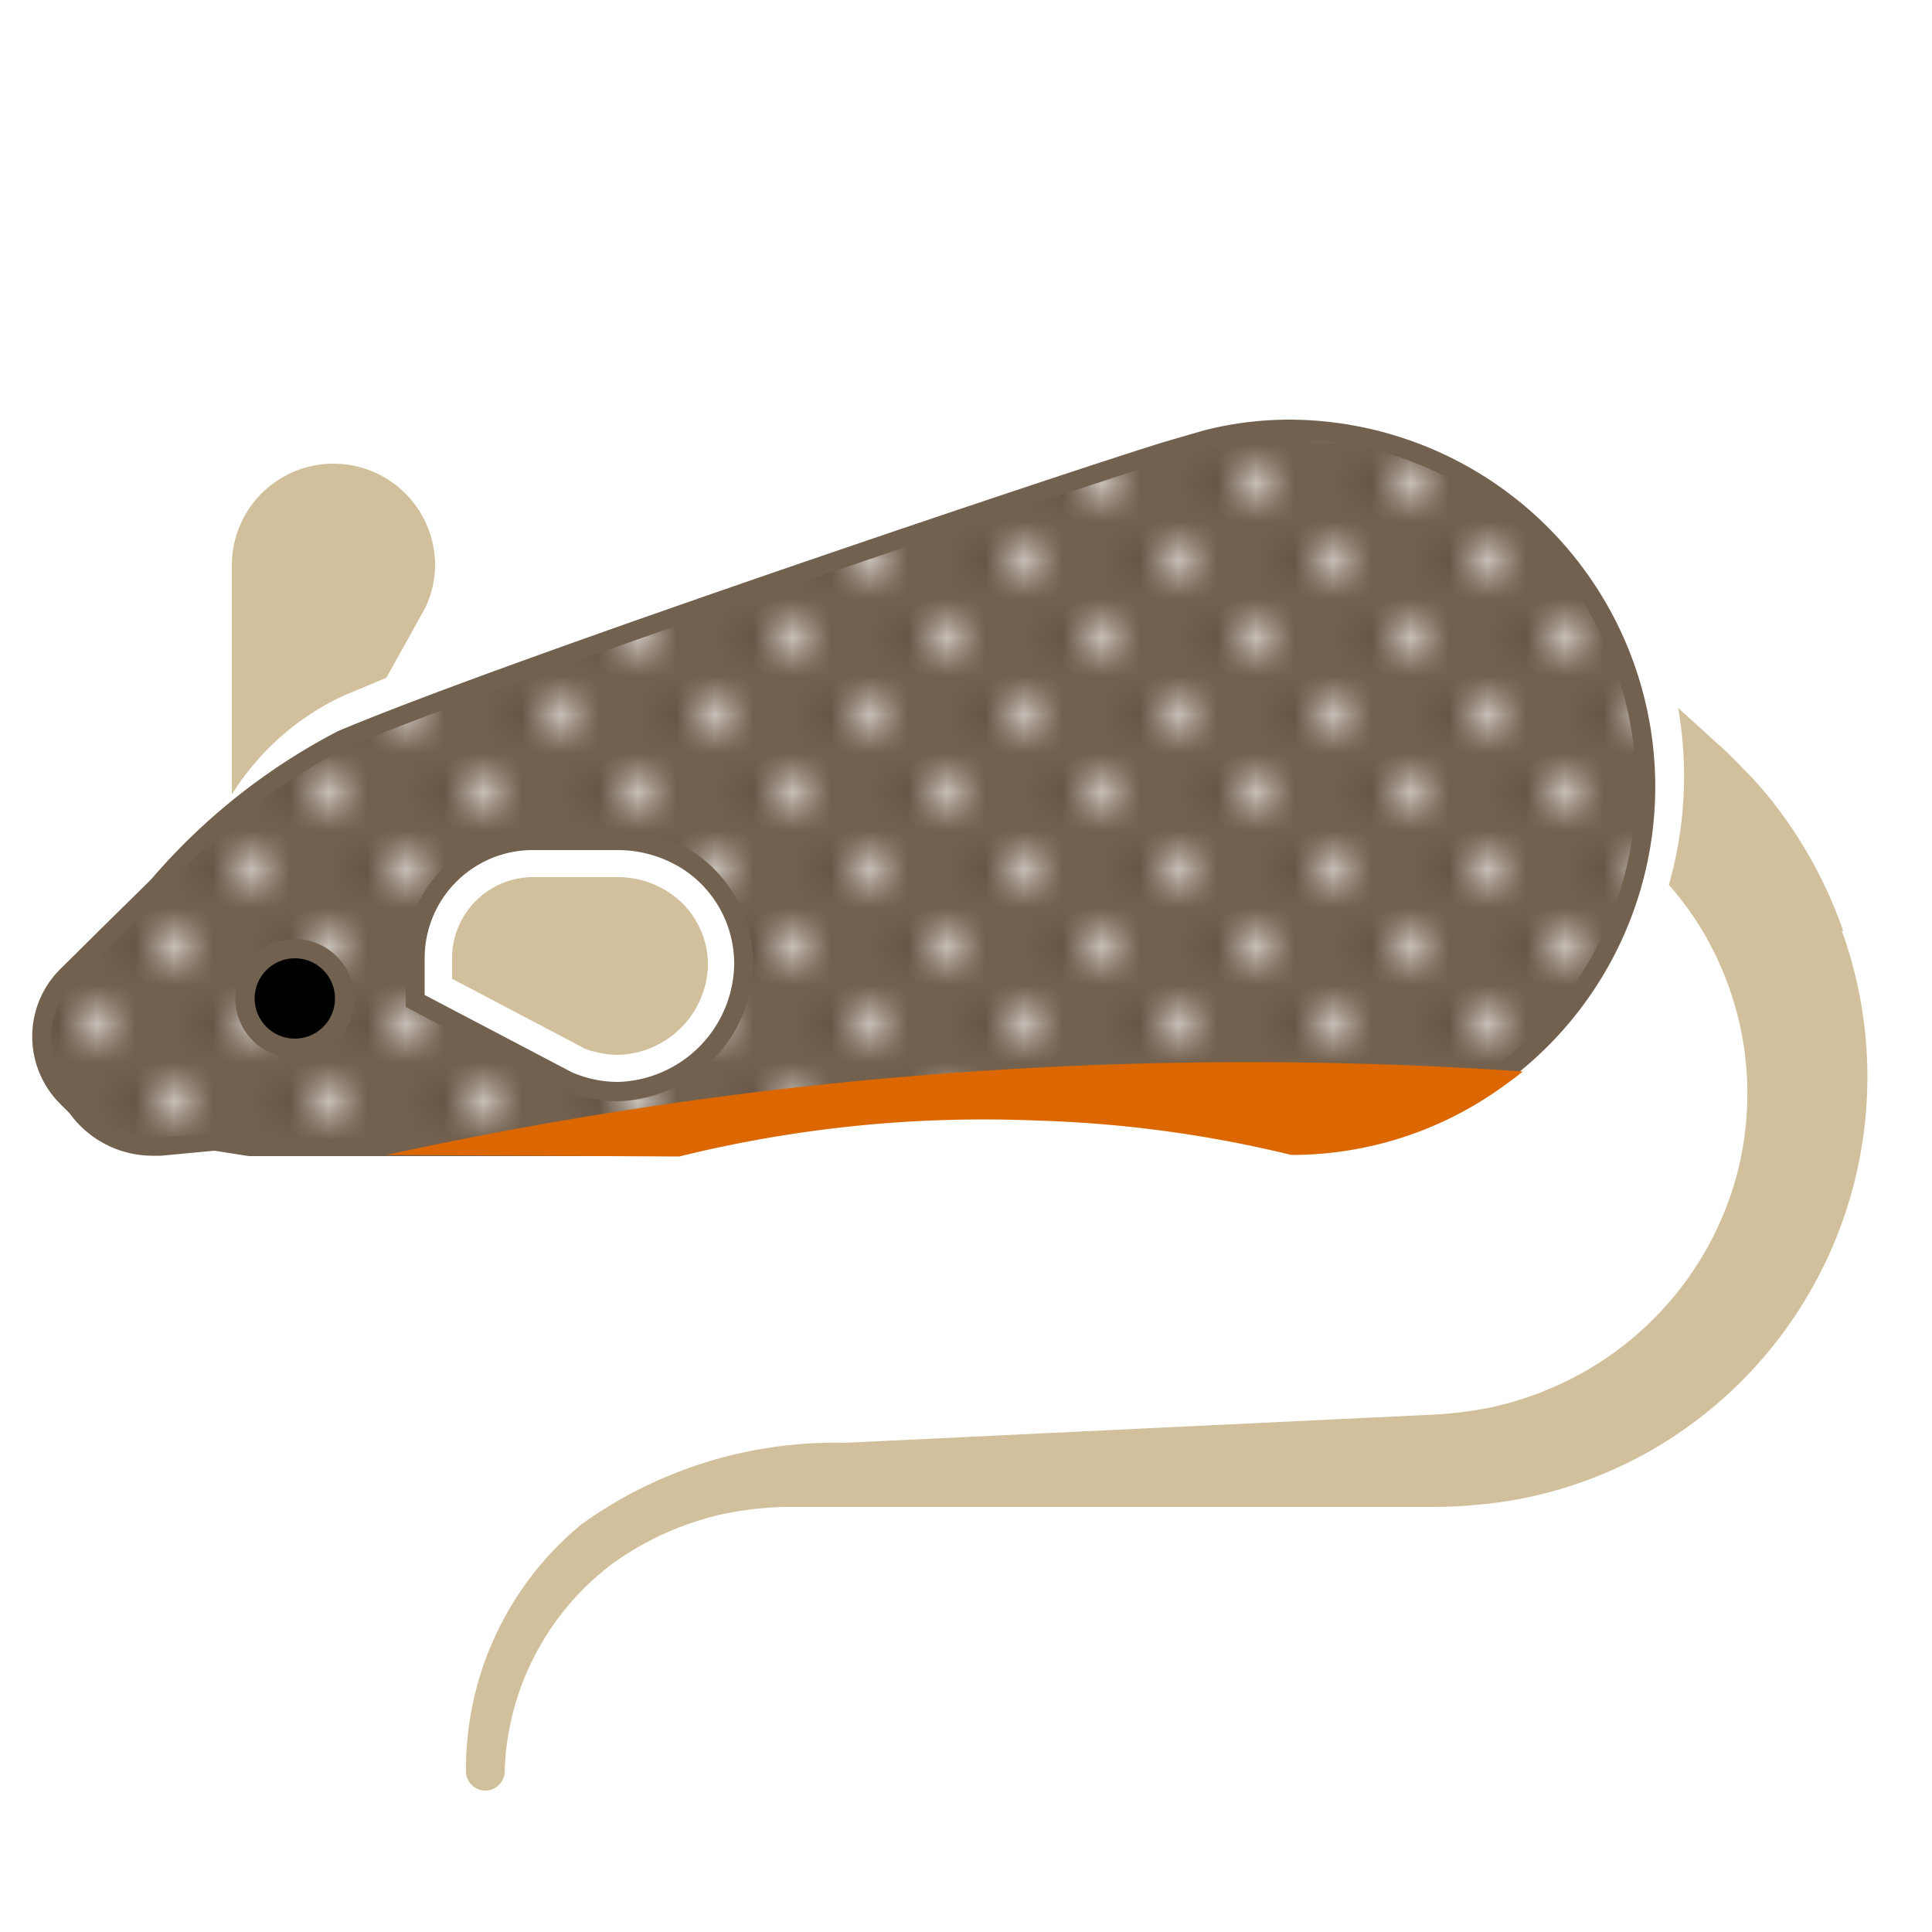 <svg xmlns="http://www.w3.org/2000/svg" xmlns:xlink="http://www.w3.org/1999/xlink" width="50" height="50" viewBox="0 0 50 50">
  <defs>
    <pattern id="Pearl" data-name="Pearl" width="4" height="4" patternTransform="translate(-20 -75)" patternUnits="userSpaceOnUse" viewBox="0 0 4 4">
      <rect width="4" height="4" fill="none"/>
      <rect x="3" y="3" width="1" height="1" opacity="0.2"/>
      <rect y="3" width="1" height="1" fill="#fff"/>
      <g>
        <rect x="1" y="1" width="1" height="1" opacity="0.2"/>
        <rect x="2" y="1" width="1" height="1" fill="#fff"/>
      </g>
    </pattern>
  </defs>
  <g style="isolation: isolate">
    <g id="Mouse_Body" data-name="Mouse Body">
      <path d="M16,28a3,3,0,0,1-1.2-.25l-3.81-2v-1A2.8,2.8,0,0,1,13.84,22H16a3.13,3.13,0,0,1,1.7.51A2.92,2.92,0,0,1,19,25a3.1,3.1,0,0,1-3,3M33.4,10.86h0a9,9,0,0,0-2.21.27l-1,.29c-2,.6-16.91,5.59-21.44,7.5a16.18,16.18,0,0,0-4.84,3.84L2.65,24l-1.1,1.09a2.46,2.46,0,0,0,0,3.47l.25.25a2.65,2.65,0,0,0,2.12,1.1h.25l1.38-.13.89.14H17.58a32.2,32.2,0,0,1,7.92-1l1.33,0a31.69,31.69,0,0,1,6.57.93,9.34,9.34,0,0,0,5.46-1.76A9.5,9.5,0,0,0,33.4,10.86" fill="#73614f"/>
    </g>
    <g id="Ears_and_Tail" data-name="Ears and Tail">
      <path d="M16,27.3a2.48,2.48,0,0,1-.86-.16L11.7,25.33v-.57a2.1,2.1,0,0,1,2.14-2.06H16a2.41,2.41,0,0,1,1.32.4,2.24,2.24,0,0,1,1,1.94A2.39,2.39,0,0,1,16,27.3Z" fill="#d1c09b"/>
      <path d="M11.26,14.63a2.63,2.63,0,1,0-5.26,0v5.93A6.76,6.76,0,0,1,8.9,18l1.1-.46,1-1.8v0A2.58,2.58,0,0,0,11.26,14.63Z" fill="#d1c09b"/>
      <path d="M47.7,24.09a11.52,11.52,0,0,0-1.92-3.46,9.32,9.32,0,0,0-.67-.74c-.23-.24-.48-.49-.68-.66l-1-.91a10.23,10.23,0,0,1-.24,4.58,8,8,0,0,1,1.43,2.32,8.2,8.2,0,0,1,.21,5.59,8.37,8.37,0,0,1-3.51,4.5,8.62,8.62,0,0,1-2.72,1.11,10.28,10.28,0,0,1-1.49.19l-1.69.08-13.55.65a11.25,11.25,0,0,0-6.81,2.1,8.2,8.2,0,0,0-3,6.4h0a.5.5,0,0,0,1,0,7,7,0,0,1,2.8-5.38,7.83,7.83,0,0,1,2.82-1.27A9.06,9.06,0,0,1,20.26,39c.52,0,1,0,1.63,0H37.18a13.52,13.52,0,0,0,1.89-.16,11.06,11.06,0,0,0,3.6-1.27,11.14,11.14,0,0,0,5-13.47Z" fill="#d1c09b"/>
    </g>
    <g id="Ticking">
      <g opacity="0.6">
        <path d="M3.9,29.39a2.14,2.14,0,0,1-1.72-.9l-.3-.3a2,2,0,0,1,0-2.76l2.34-2.32a15.85,15.85,0,0,1,4.67-3.73c4.48-1.89,19.33-6.87,21.39-7.48l1-.29a8.76,8.76,0,0,1,2.07-.25,9,9,0,0,1,5.17,16.36,8.91,8.91,0,0,1-5.11,1.67,32.2,32.2,0,0,0-6.61-.93l-1.35,0a32.92,32.92,0,0,0-8,1H6.42l-.37-.06-.51-.08H5.48l-1.25.12H3.9Zm9.94-7.89a3.3,3.3,0,0,0-3.34,3.26v1.3l4.08,2.13A3.4,3.4,0,0,0,16,28.5,3.61,3.61,0,0,0,19.49,25,3.45,3.45,0,0,0,18,22.09a3.61,3.61,0,0,0-2-.59ZM7.63,24.3a1.54,1.54,0,1,0,1.54,1.54A1.55,1.55,0,0,0,7.63,24.3Z" fill="url(#Pearl)"/>
      </g>
    </g>
    <g id="Under">
      <path d="M10,29.89a104.7,104.7,0,0,1,29.41-2.16c-.17.14-.35.27-.53.4a9.34,9.34,0,0,1-5.46,1.76A31.69,31.69,0,0,0,26.83,29a32.82,32.82,0,0,0-9.25.93Z" fill="#dc6700"/>
    </g>
    <g id="Eye">
      <circle cx="7.63" cy="25.84" r="1.04" style="mix-blend-mode: multiply"/>
    </g>
  </g>
</svg>
